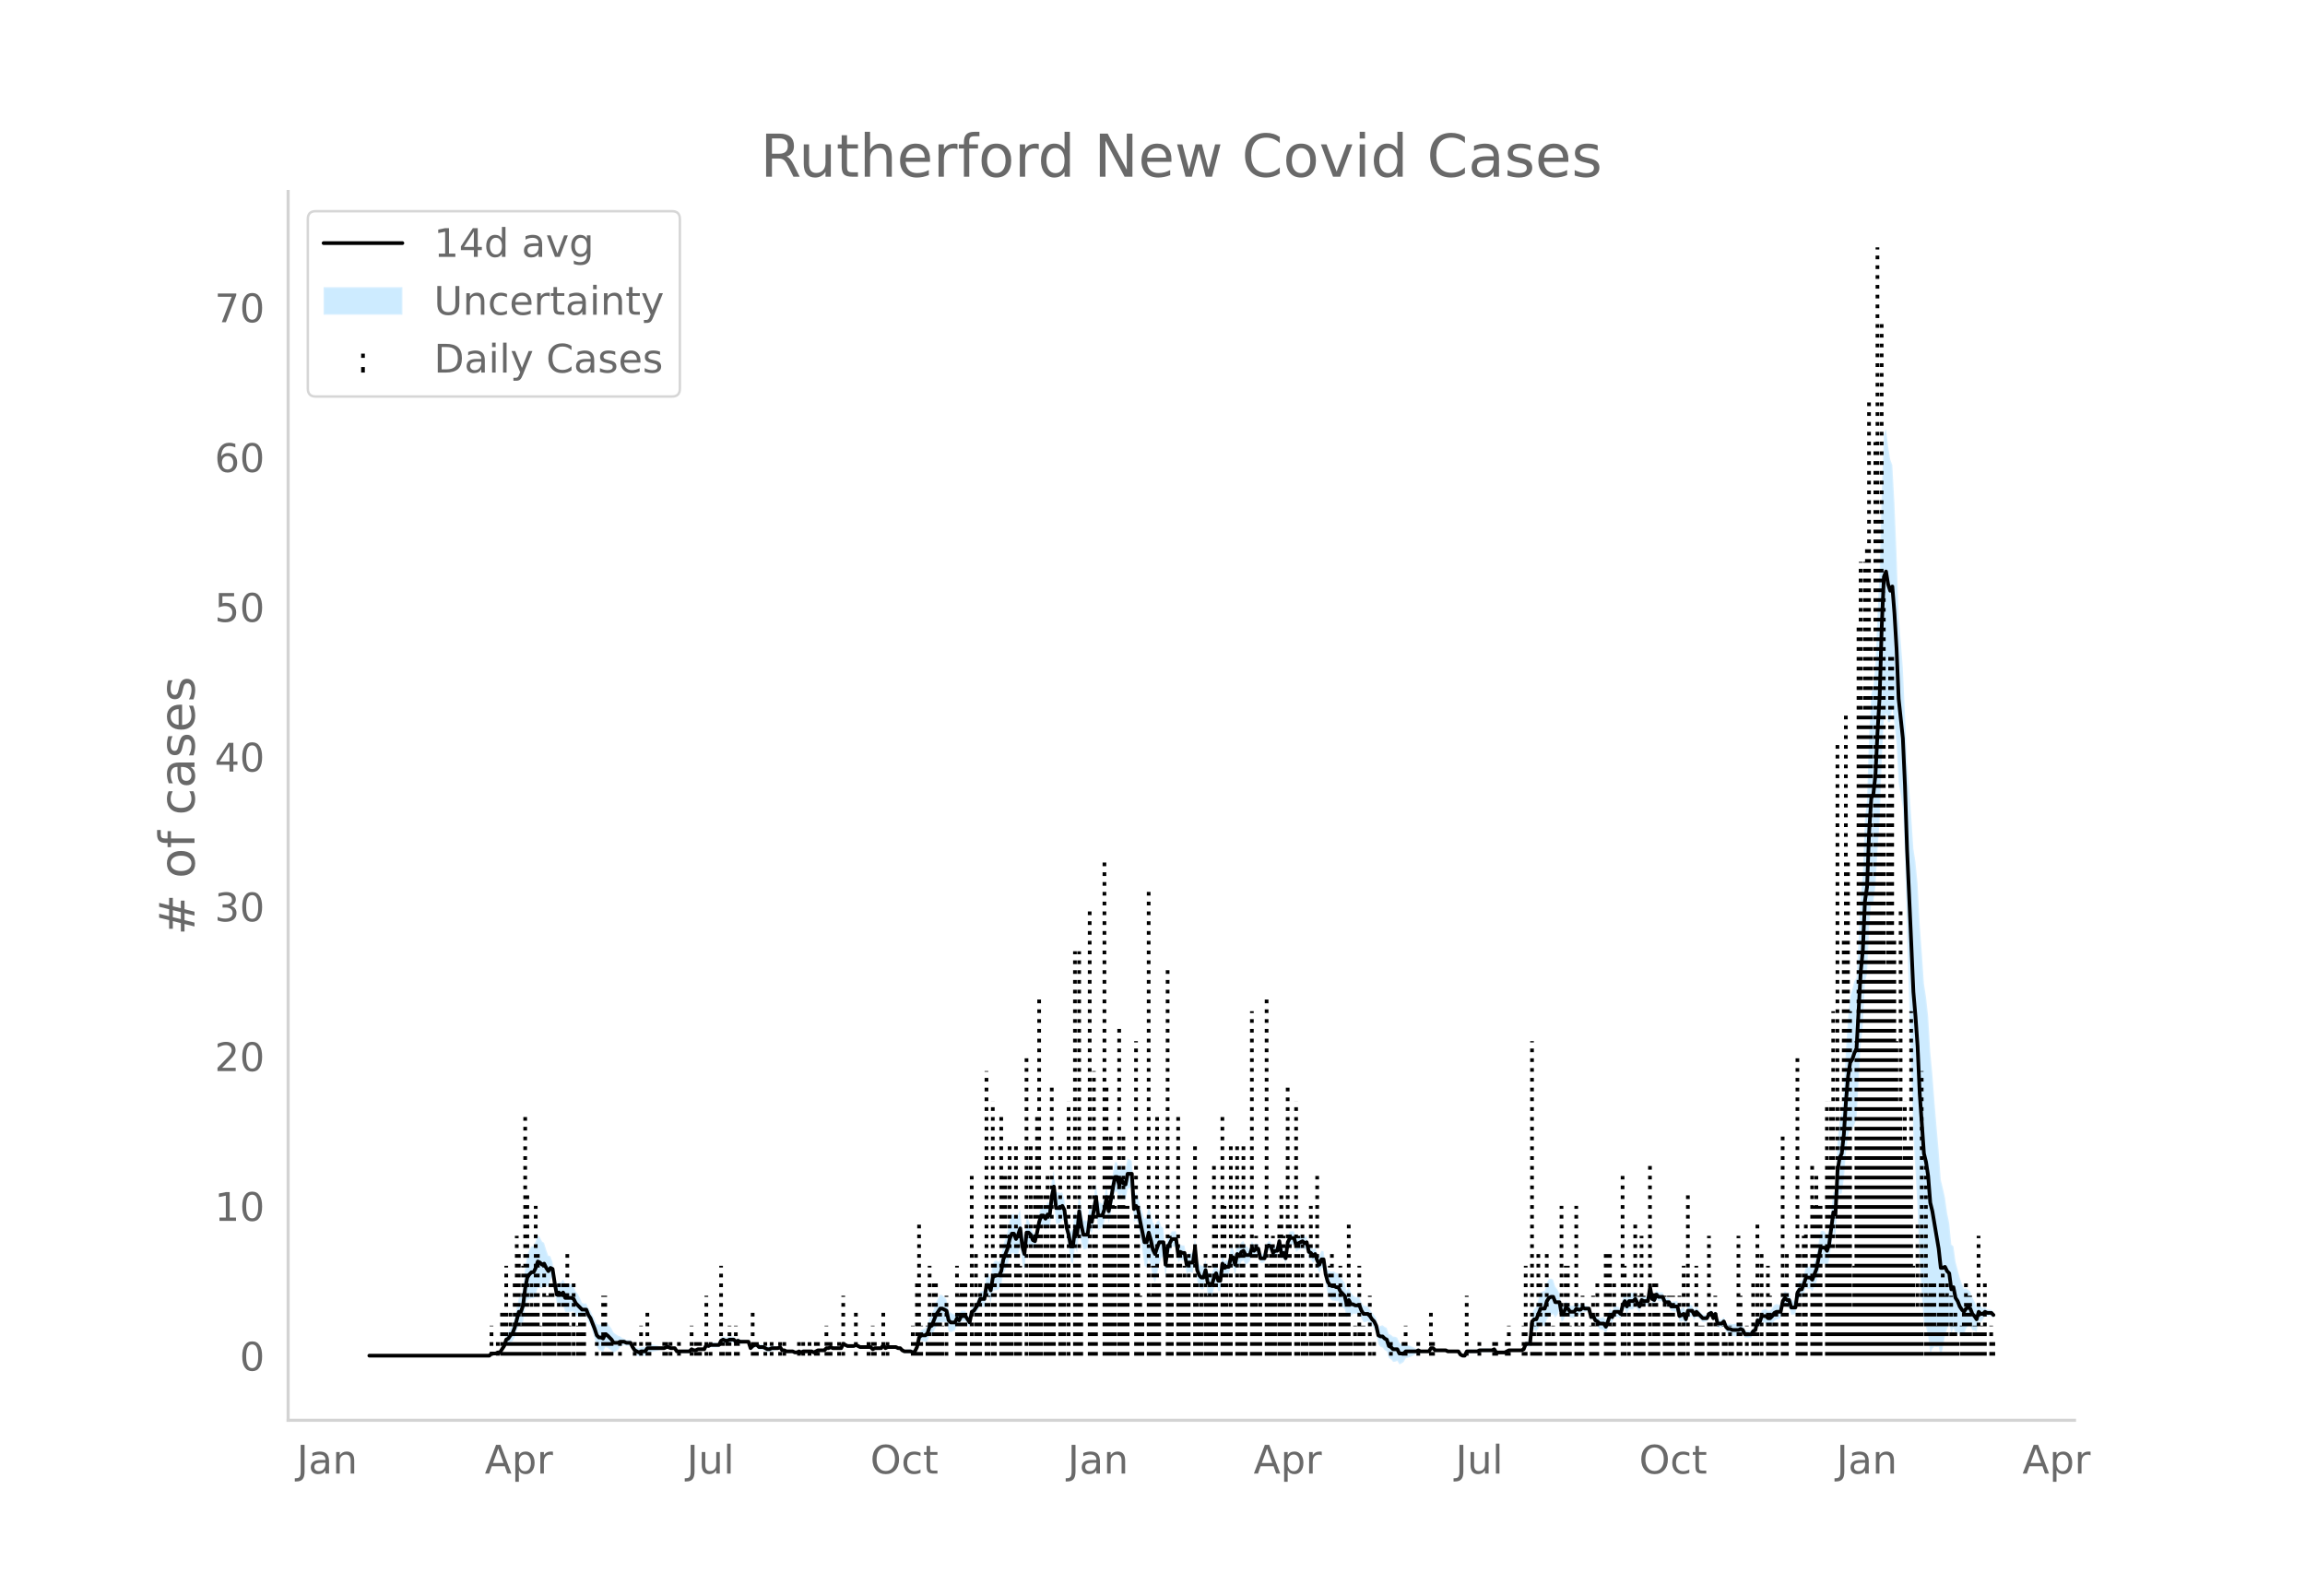 <svg height="864" viewBox="0 0 936 648" width="1248" xmlns="http://www.w3.org/2000/svg" xmlns:xlink="http://www.w3.org/1999/xlink"><defs><style>*{stroke-linecap:butt;stroke-linejoin:round}</style></defs><g id="figure_1"><path d="M0 648h936V0H0z" style="fill:#fff" id="patch_1"/><g id="axes_1"><path d="M117 576.72h725.4V77.76H117z" style="fill:none" id="patch_2"/><g id="PolyCollection_1"><defs><path d="M150.828-97.514H198.726l.856-.637.855.084.855.054.855-.334.856.065.855-1.05.855-.918.856-1.89.855.048.855-.81.856-.448.855-1.634.855-2.666.856-2.135.855.573.855-2.006.856-5.729.855-3.05.855-.497.856-.397.855.105.855-1.623.856-2.628.855.039.855.03.856-1.44.855.663.855.235.856-2.874.855-1.491.855 5.24.856 5.927.855-.17.855 1.517.856-.474.855 2.623.855.08.855-.08.856-.179.855.03.855 1.463.856.605.855.156.855-.256.856-.36.855.121.855 2.373.856 1.6.855 2.486.855 2.781.856 3.314.855 1.355.855.185.856.453.855-1.911.855.218.856.642.855.631.855.96.856-.645.855-.59.855-1.148.856-.597.855-.389.855.402.856.01.855-.01.855 1.904.856 1.385.855.502.855.553.855-.383.856.09.855.05.855-1.35.856-.103.855-.134.855-.174.856-.157.855-.205.855-.294.856-.036.855.009.855-.435.856-.09.855.348.855-.124.856-.241.855 1.544.855.125.856.085.855.06.855.044.856.027.855.015.855-.886.856.414.855-.075.855-.525.856-.04.855-.046.855-.053.856-1.439.855.534.855-.32.855.065.856.025.855-.013.855-.05.856-1.526.855-.284.855.445h.856l.855-.445.855-.077.856-.157.855.835.855-.514.856.37.855-.082.855-.103.856-.137.855-.205.855 3.11.856-.762.855-.39.855.029.856.925.855.01.855-.036.856.485.855.448.855.01.856-.5.855-.108.855-.164.856-.27.855-.44.855 1.36.855-.03.856.412.855.05.855.02.856-.006.855.492.855.055.856-.426.855.435.855-.48.856-.064.855-.087.855-.276.856-.035.855.406.855-.435.856-.386.855.036.855.03h.856l.855-.749.855.093.856-.34.855.466.855.016.856.003.855-.012.855-.026.856-1.619.855.459.855.424.856-.033.855-.06.855-.09.855-.417.856.413.855.435.855-.026.856-.03.855-.033.855-.039.856-.044.855.9.855-.446.856.014.855.005.855-.005.856-1.253.855 1.24.855-.464H363.804l.855.439h.855l.856.934.855.58.855.104.856.08.855.061.855.414.856-.411.855-1.738.855-3.226.856-.294.855.4.855.3.855-.552.856-2.06.855-.056.855-1.727.856-1.676.855-.916.855-1.04.856-.095.855.039.855-.053.856 3.568.855.55.855-.387.856-.48.855-2.25.855.663.856-1.964.855-.054.855-.002.856 1.27.855 1.176.855-4.503.856-.491.855-1.116.855-.865.856-1.626.855.309.855.137.856-4.711.855.497.855 2.33.856-4.613.855-.448.855.011.856-.49.855-1.773.855-4.462.855-1.8.856-1.766.855-3.143.855-1.605.856.06.855 2.236.855-1.771.856-3 .855 6.856.855 2.464.856-9.212.855-.89.855-.233.856 1.532.855-.015.855-3.672.856-3.881.855-1.895.855.533.856 1.527.855-1.376.855.697.856-7.08.855-3.444.855 8.694.856-.08.855-.246.855-1.488.856.69.855 6.654.855 3.659.856 6.087.855.951.855-6.808.855 2.415.856-9.521.855 5.222.855 2.864.856-.182.855-.303.855-7.291.856 1.12.855-5.154.855-3.625.856 7.437.855-.453.855-.677.856-2.538.855-4.545.855 5.648.856-4.137.855-4.94.855-3.827.856-.01.855 3.543.855-2.662.856 1.804.855.572.855-4.387.856-.306.855-.615.855 14.336.856-1.01.855 1.68.855 5.828.856 5.386.855 5.802.855.897.855-3.56.856 3.246.855 4.309.855 1.976.856-3.498.855-3.788.855-2.604.856-.631.855 8.742.855-8.208.856-2.534.855-2.014.855.055.856.051.855 6.381.855-1.33.856.49.855-.028.855 5.324.856-.64.855.124.855.027.856-6.308.855 9.587.855 2.638.856 1.025.855-.124.855-3.707.856 5.617.855.585.855.474.856-3.41.855-1.808.855 2.984.855-.131.856-6.99.855.36.855-.32.856.174.855-3.328.855.403.856 3.125.855-4.115.855.778.856-1.91.855-.391.855 1.673.856-.575.855-.933.855-2.834.856 1.099.855-1.07.855-.38.856 3.94.855.027.855-.371.856-4.219.855-.724.855.54.856 2.605.855-.9.855-.04.856-3.657.855 5.218.855-.422.856 2.291.855-6.304.855-1.494.855.09.856-.046.855 3.044.855-.846 1.711-.807v-.068l.855.8.856-.516.855 4.008.855.391.856 1.446.855-1.095.855 3.088.856 2.18.855-2.184.855-.134.856 6.846.855 3.906.855 1.898.856.732.855.084.855.218.856-.021.855 1.718.855.846.856.572.855 3.612.855-1.86.856 1.191.855-1.075.855.13.856-.088.855-.074.855 2.233.855 1.344.856-.105.855-.32.855.7.856 1.221.855.823.855 2.149.856 4.567.855.97.855.276.856 1.072.855.47.855 2.704.856.562.855 1 .855-.09.856-.325.855 1.432.855-.4.856-.566.855-1.512.855-.216.856-.265.855-.402.855-.419.856-.584.855-.607.855.281.856-.05.855-.064.855-.084.856-.055.855-1.206.855.029.856.867.855-.003.855-.006.855-.007.856-.01.855-.014.855.448H592.175l.855 1.414.856.547.855.124.855-1.755.856-.02.855-.022.855-.023.856-.026h.855l.855-.409.856.024.855.022.855.02.856.017.855-.054.855-.17.856-.73.855 1.357.855.043.856.036.855.03.855.027.856-.434.855-.435h5.132l.855-.434.855-1.753.856.217.855.128.855-7.138.856.244.855.71.855-1.41.856-1.416.855.456.855.213.856-2.755.855-1.186.855-.606.856-.476.855 1.493.855-1.054.856-1.755.855 4.469.855-.696.856-2.6.855.26.855 1.393.856.083.855.077.855-1.34.856.27.855-.304.855-1.314.855.251.856-.242.855-.349.855 3.708.856-.287.855 2.093.855.737.856 1.231.855.262.855.19.856 1.49.855-2.221.855-2.724.856.619.855-2.307.855-.146.856-.162.855.928.855-3.042.856-1.189.855 2.284.855-1.989.856.042.855-.094.855-1.259.856 1.353.855 1.13.855-2.867.856.333.855-.163.855-.242.856-5.356.855 4.721.855.435.855-2.207.856.888.855.009h.855l.856 2.208.855-.027.855-.172.856 1.94.855.157.855.133.856.114.855 3.965.855-.1.856-.24.855 2.346.855-3.652.856-.256.855-.36.855 1.657.856-1.51.855.606.855.815.856.83.855-.124.855-.233.856-1.743.855-.42.855 2.232.856-1.844.855 4.182.855.138.856.038.855-.831.855 2.29.855 1.082.856.172.855.628.855.128.856.075.855-.153.855-.806.856.293.855 1.274.855.063.856-.007.855-.078.855-1.731.856-.545.855-3.342.855 1.102.856-2.03.855.392.855.282.856.993.855.096.855-.765.856-1.297.855-.52.855-.237.856-.435.855-4.21.855-1.176.856 1.11.855.011.855 2.986.856-.08.855-.105.855-5.809.855-1.06.856.119.855-1.818.855-2.072.856.247.855.007.855 1.008.856-1.862.855-1.816.855-3.653.856-3.698.855.128.855-.357.856 1.23.855-2.532.855-5.935.856-5.214.855 1.636.855-14.73.856-2.67.855-.208.855-5.998.856-10.643.855-6.812.855-2.865.856.292.855-1.919.855-2.236.856-15.508.855-14.42.855-7.473.856-18.228.855-3.357.855-18.783.856-10.301.855-.182.855-6.158.855-15.173.856-11.761.855-24.938.855-16.276.856-2.052.855 3.48.855-.132.856-5.763.855 6.458.855 8.084.856 15.94.855 4.78.855 5.643.856 19.707.855 32.215.855 26.271.856 28.154.855 26.228.855 14.518.856 15.572.855 21.923.855 12.698.856 11.698.855 1.52.855 3.473.856 7.449.855-2.13.855-.835.856.185.855-.162.855 3.852.856-3.476.855-4.732.855-2.758.855-2.302.856 4.348.855-2.495.855 2.509.856-.712.855 1.14.855.074.856-.262.855-2.438.855-1.427.856.167.855 1.821.855.176.856.567.855-4.39.855.38.856-1.021.855-1.352.855.026.856-.147.855-.038.855.893v-2.538l-.855-.846-.855-.038-.856-.146-.855-.843-.855.386-.856-1.02-.855-1.358-.855 1.69-.856-2.039-.855-1.562-.855-2.523-.856-.701-.855-.559-.855.17-.856-2-.855-2.533-.855-3.204-.856-3.318-.855-6.18-.855-.757-.856-8.685-.855-4.039-.855-6.234-.855-3.863-.856-3.475-.855-11.787-.855-9.719-.856-10.24-.855-11.261-.855-9.081-.856-14.272-.855-7.822-.855-5.43-.856-12.629-.855-11.629-.855-16.305-.856-8.754-.855-5.465-.855-12.868-.856-11.812-.855-10.219-.855-19.914-.856-18.521-.855-10.865-.855-10.859-.856-24.894-.855-20.586-.855-15.262-.856-2.288-.855-5.346-.855-6.945-.856 2.292-.855 22.82-.855 32.405-.856 16.91-.855 20.448-.855 9.48-.856 3.294-.855 16.632-.855 26.395-.855 7.938-.856 21.737-.855 9.904-.855 16.857-.856 15.769-.855 1.24-.855 3.293-.856 2.899-.855 8.43-.855 13.17-.856 16.29-.855 9.641-.855 3.268-.856 7.755-.855 20.892-.855-.102-.856 7.818-.855 7.097-.855 2.68-.856-1.375-.855-.357-.855.128-.856 4.99-.855 5.035-.855 2.528-.856 2.483-.855-.73-.855.007-.856.247-.855 3.14-.855 2.527-.856.12-.855 1.545-.855 6.354-.855-.105-.856-.08-.855-3.096-.855.011-.856-.627-.855 1.43-.855 4.48-.856-.436-.855-.238-.855.35-.856 1.31-.855.971-.855.097-.856-.745-.855.282-.855.392-.856 3.183-.855-.635-.855 4.477-.856.324-.855.875-.855-.078-.856-.007-.855.063-.855-2.201-.856-.576-.855.063-.855-.153-.856.074-.855.129-.855-.242-.856.173-.855-.655-.855-2.055-.855.906-.856.039-.855.138-.855-3.637-.856 1.63-.855-2.112-.855.45-.856 1.732-.855-.234-.855-.123-.856-.908-.855-.923-.855-1.13-.856 1.095-.855-1.817-.855-.362-.856-.255-.855 3.298-.855-1.997-.856.628-.855.77-.855-3.855-.856.114-.855.133-.855.157-.856-1.536-.855-.171-.855-.028-.856-2.135h-.855l-.855.009-.856-.85-.855 2.137-.855-.434-.855-4.836-.856 5.938-.855-.242-.855-.162-.856-.536-.855 2.346-.855-1.477-.856-2.122-.855.478-.855-.094-.856.042-.855 2.356-.855-2.06-.856 2.286-.855 3.908-.855-.809-.856-.162-.855-.147-.855 2.038-.856-1.12-.855 2.49-.855 2.123-.856-1.117-.855.19-.855.263-.856-.507-.855-.132-.855-1.382-.856.582-.855-3.243-.855-.349-.856-.242-.855-.618-.855.424-.855-.304-.856-.6-.855 1.268-.855.077-.856.083-.855-1.213-.855-.61-.856 1.744-.855.174-.855-5.089-.856-1.754-.855-1.055-.855-2.85-.856-.476-.855.262-.855 1.421-.856 3.326-.855.213-.855.456-.856 2.928-.855 2.934-.855.71-.856 1.983-.855 11.106-.855.128-.856.218-.855 2.59-.855.435h-5.132l-.855.434-.856.434-.855.027-.855.03-.856.037-.855.042-.855-1.25-.856.14-.855-.17-.855-.054-.856.018-.855.02-.855.021-.856.024-.855.46h-.855l-.856-.026-.855-.024-.855-.021-.856-.02-.855 1.72-.855.124-.856-.322-.855-1.192h-4.277l-.855-.421-.855-.013-.856-.01-.855-.008-.855-.006-.855-.003-.856-.87-.855.028-.855 1.401-.856-.055-.855-.084-.855-.064-.856-.05-.855-.587-.855.261-.856-.584-.855-.42-.855-.401-.856-.265-.855-.216-.855.226-.856-.566-.855-.4-.855-2.043-.856-.326-.855-.09-.855-.738-.856-.306-.855-2.509-.855-.4-.856-.664-.855.275-.855.101-.856-3.252-.855-1.326-.855-.915-.856-1.384-.855-1.039-.855-.32-.856-.104-.855-1.263-.855-2.111-.855-.074-.856-.088-.855-.739-.855-1.075-.856-2.284-.855 1.615-.855-3.338-.856-1.166-.855-.892-.855-1.757-.856-.02-.855-.652-.855.085-.856-.137-.855-.71-.855-2.175-.856-5.317-.855-.134-.855 2.16-.856-1.296-.855-2.124-.855.642-.856-1.16-.855-.478-.855-3.811-.856.352-.855-.938v-.067l-1.71.931-.856.892-.855-3.038-.856-.047-.855.09-.855 1.982-.855 6.728-.856-2.053-.855.446-.855-5.207-.856 4.162-.855-.04-.855.838-.856-2.608-.855-.329-.855 1.014-.856 4.47-.855-.372-.855.028-.856-3.881-.855-.379-.855.667-.856-1.507-.855 3.248-.855-.933-.856-.575-.855-1.803-.855.477-.856 1.566-.855-.96-.855 4.574-.856-2.957-.855.403-.855 4.491-.856.174-.855.55-.855-3.116-.856 6.911-.855-.13-.855-3.098-.855 1.667-.856 2.671-.855-.394-.855-.284-.856-4.81-.855 2.376-.855-.125-.856-.712-.855-1.706-.855-8.658-.856 5.855-.855.028-.855.123-.856 1.098-.855-4.233-.855-.028-.856-.378-.855 1.275-.855-6.651-.856.051-.855.055-.855 1.461-.856.942-.855 5.693-.855-9.503-.856-.632-.855-2.604-.855.557-.856 1.714-.855-1.498-.855-3.511-.856-2.836-.855 4.26-.855.896-.855-2.885-.856-2.434-.855-3.729-.855-1.795-.856 1.597-.855-14.336-.855-.615-.856-.306-.855 4.302-.855-.297-.856-1.671-.855 2.551-.855-3.408-.856-.01-.855 4.861-.855 5.486-.856 4.551-.855-5.647-.855 5.012-.856 2.675-.855-.676-.855-.453-.856-7.334-.855 5.933-.855 5.27-.856-2.354-.855 6.61-.855-.303-.856-.182-.855-4.955-.855-6.073-.856 9.593-.855-1.929-.855 7.093-.855.952-.856-3.47-.855-2.424-.855-7.247-.856-2.785-.855.25-.855-.247-.856-.08-.855-8.682-.855 4.376-.856 8.559-.855-.173-.855 2.1-.856-1.08-.855.533-.855 3.319-.856 4.807-.855 3.278-.855-.883-.856-2.812-.855-1.97-.855-.891-.856 8.163-.855-3.617-.855-7.914-.856 2.213-.855 1.705-.855-2.108-.856.06-.855 2.739-.855 4.676-.856 2.578-.855 2.544-.855 5.095-.855 1.702-.856-.49-.855.01-.855 1.29-.856 5.814-.855-2.015-.855.497-.856 6.584-.855.137-.855.31-.856 2.717-.855 1.742-.855 1.49-.856.378-.855 4.185-.855-1.431-.856-1.336-.855-.002-.855-.054-.856 1.51-.855-1.074-.855 1.227-.856-.48-.855-.388-.855-1.187-.856-4.252-.855-.921-.855-.83-.856-.095-.855 1.566-.855 1.69-.856 2.668-.855 2.618-.855.812-.856 3.153-.855 1.186-.855.3-.855.4-.856 1.443-.855 4.593-.855 1.738-.856.458-.855-.456-.855.062-.856.08-.855.104-.855-.29-.856-.803h-.855l-.855-.43H360.382l-.855.406-.855-1.367-.856 1.353-.855-.005-.855.005-.856.014-.855.424-.855-.839-.856-.044-.855-.038-.855-.033-.856-.03-.855-.026-.855-.435-.856-.455-.855.453-.855-.092-.855-.059-.856-.033-.855-.445-.855-.41-.856 1.857-.855-.027-.855-.011-.856.002-.855.016-.855-.402-.856.528-.855.093-.855.99h-.856l-.855.029-.855.037-.856.482-.855.434-.855-.463-.856-.035-.855-.276-.855-.088-.856-.063-.855.389-.855-.434-.856.442-.855.056-.855-.377-.856-.007-.855.02-.855.05-.856-.456-.855-.03-.855-1.246-.855.43-.856-.271-.855-.165-.855-.107-.856.368-.855.01-.855-.42-.856-.384-.855-.036-.855.01-.856-.813-.855.028-.855.48-.856.975-.855-2.103-.855-.205-.856-.136-.855-.104-.855-.08-.856-.5-.855.354-.855-.902-.856-.157-.855-.077-.855.424h-.856l-.855-.424-.855.585-.856 1.95-.855-.051-.855-.013-.856.025-.855.065-.855.55-.855-.336-.856 2.036-.855-.053-.855-.046-.856-.04-.855.344-.855-.075-.856-.454-.855.851-.855.015-.856.027-.855.043-.855.061-.856.085-.855.125-.855-1.063-.856-.24-.855-.125-.855-.52-.856-.09-.855.434-.855.009-.856-.036-.855-.294-.855-.205-.856-.158-.855-.173-.855-.134-.856-.104-.855 1.256-.855.05-.856.09-.855.486-.855-.315-.855-.367-.856-1.221-.855-1.572-.855-.01-.856.01-.855-.467-.855-.388-.856-.597-.855-.28-.855-.59-.856-.645-.855-1.647-.855-1.106-.856-1.095-.855-.65-.855 1.564-.856-.417-.855.186-.855-.383-.856-1.9-.855-1.562-.855-1.859-.856-1.005-.855-1.972-.855.122-.856-.361-.855-1.994-.855-1.58-.856-1.134-.855-2.013-.855-.838-.856-.178-.855-.08-.855.079-.855-1.721-.856 1.264-.855-.221-.855 1.568-.856-3.63-.855-6.054-.855-2.361-.856-.267-.855-2.372-.855-2.811-.856-.572-.855-1.707-.855-.83-.856 2.585-.855 1.851-.855.105-.856 1.342-.855 2.108-.855 5.639-.856 8.172-.855 3.207-.855.572-.856 3.948-.855 4.284-.855 2.71-.856 1.29-.855 1.796-.855.917-.856 3.323-.855 1.688-.855 1.557-.856.065-.855.534-.855.055-.856.083-.855 1.101H150.828z" id="meb7896d496" style="stroke:#fff;stroke-opacity:.2"/></defs><g clip-path="url(#p95381a7def)"><use style="fill:#089fff;fill-opacity:.2;stroke:#fff;stroke-opacity:.2" xlink:href="#meb7896d496" y="648"/></g></g><g id="LineCollection_1"><path clip-path="url(#p95381a7def)" d="M199.582 550.486v-12.163M202.147 550.486v-6.082M203.858 550.486v-18.245M204.713 550.486v-18.245M205.569 550.486v-36.49M206.424 550.486v-6.082M207.28 550.486v-18.245M208.135 550.486v-12.163M208.99 550.486v-30.408M209.845 550.486v-48.654M210.7 550.486v-42.572M211.556 550.486v-12.163M212.411 550.486v-36.49M213.267 550.486V453.18M214.122 550.486v-66.899M214.977 550.486v-18.245M215.833 550.486v-30.408M216.688 550.486v-18.245M217.543 550.486V489.67M218.399 550.486v-42.572M219.254 550.486v-12.163M220.965 550.486v-36.49M221.82 550.486V526.16M222.675 550.486V526.16M223.53 550.486v-30.408M224.386 550.486v-30.408M225.241 550.486v-18.245M226.952 550.486v-30.408M227.807 550.486v-18.245M228.663 550.486v-30.408M229.518 550.486v-30.408M230.373 550.486v-42.572M231.228 550.486v-12.163M232.94 550.486v-30.408M234.65 550.486v-12.163M235.505 550.486v-18.245M236.36 550.486v-18.245M237.216 550.486v-18.245M242.348 550.486v-6.082M244.914 550.486V526.16M245.769 550.486V526.16M246.624 550.486v-6.082M247.48 550.486v-6.082M248.335 550.486v-6.082M251.756 550.486v-6.082M257.744 550.486v-6.082M260.31 550.486v-12.163M262.875 550.486v-18.245M263.73 550.486v-6.082M269.718 550.486v-6.082M270.573 550.486v-6.082M272.284 550.486v-6.082M275.705 550.486v-6.082M280.837 550.486v-12.163M282.548 550.486v-6.082M283.403 550.486v-6.082M284.259 550.486v-6.082M286.825 550.486V526.16M288.535 550.486v-6.082M292.812 550.486v-36.49M293.667 550.486v-6.082M295.378 550.486v-6.082M296.233 550.486v-12.163M298.799 550.486v-12.163M299.654 550.486v-6.082M305.642 550.486v-18.245M306.497 550.486v-6.082M307.352 550.486v-6.082M310.774 550.486v-6.082M313.34 550.486v-6.082M316.76 550.486v-6.082M318.471 550.486v-6.082M324.459 550.486v-6.082M326.17 550.486v-6.082M328.735 550.486v-6.082M331.301 550.486v-6.082M332.157 550.486v-6.082M335.578 550.486v-12.163M336.433 550.486v-6.082M337.289 550.486v-6.082M340.71 550.486v-6.082M342.42 550.486V526.16M347.552 550.486v-18.245M352.684 550.486v-6.082M354.395 550.486v-12.163M355.25 550.486v-6.082M358.672 550.486v-18.245M360.382 550.486v-6.082M370.646 550.486v-12.163M371.502 550.486v-6.082M372.357 550.486v-30.408M373.212 550.486v-54.735M374.068 550.486v-12.163M376.633 550.486v-12.163M377.489 550.486v-36.49M378.344 550.486v-6.082M379.2 550.486v-30.408M380.055 550.486v-30.408M380.91 550.486v-18.245M381.765 550.486v-18.245M382.62 550.486v-12.163M384.331 550.486V526.16M388.608 550.486v-36.49M389.463 550.486V526.16M390.319 550.486v-30.408M391.174 550.486v-30.408M392.03 550.486v-30.408M394.595 550.486v-72.98M395.45 550.486v-6.082M396.306 550.486v-42.572M397.161 550.486v-18.245M398.017 550.486v-30.408M400.583 550.486V434.934M401.438 550.486V526.16M403.149 550.486V447.097M404.004 550.486v-42.572M406.57 550.486V453.18M407.425 550.486v-72.98M408.28 550.486v-72.98M409.136 550.486v-48.654M409.991 550.486v-85.144M410.846 550.486v-30.408M412.557 550.486v-85.144M413.412 550.486v-48.654M414.268 550.486v-36.49M416.834 550.486V428.852M418.544 550.486v-85.144M419.4 550.486v-42.572M420.255 550.486v-66.899M421.11 550.486V453.18M421.966 550.486v-145.96M422.821 550.486v-66.899M424.532 550.486v-66.899M425.387 550.486v-72.98M426.242 550.486v-30.408M427.098 550.486v-109.47M427.953 550.486v-54.735M430.519 550.486v-85.144M431.374 550.486v-54.735M432.23 550.486v-42.572M433.94 550.486V447.097M436.506 550.486V386.28M437.361 550.486v-42.572M438.217 550.486V386.28M439.072 550.486v-30.408M442.493 550.486V368.035M443.349 550.486v-30.408M444.204 550.486V434.934M445.06 550.486v-66.899M448.48 550.486V349.79M449.336 550.486v-109.47M450.191 550.486v-85.144M451.047 550.486v-91.225M451.902 550.486v-72.98M452.757 550.486V489.67M454.468 550.486V416.69M455.323 550.486v-66.899M456.179 550.486v-91.225M457.034 550.486V489.67M457.89 550.486V489.67M461.31 550.486V422.77M462.166 550.486V489.67M463.021 550.486V526.16M463.877 550.486v-18.245M466.442 550.486V361.953M467.298 550.486V526.16M468.153 550.486v-36.49M469.008 550.486v-36.49M469.864 550.486V453.18M470.72 550.486v-30.408M474.14 550.486V392.362M474.996 550.486v-48.654M475.851 550.486v-42.572M478.417 550.486V453.18M479.272 550.486v-42.572M480.128 550.486v-30.408M480.983 550.486v-36.49M481.838 550.486v-30.408M482.694 550.486v-42.572M485.26 550.486v-85.144M486.115 550.486v-30.408M486.97 550.486v-18.245M487.826 550.486v-30.408M489.536 550.486v-42.572M490.392 550.486V526.16M491.247 550.486v-36.49M492.102 550.486V526.16M492.958 550.486v-79.062M493.813 550.486v-54.735M496.379 550.486V453.18M497.234 550.486V489.67M498.09 550.486v-36.49M498.945 550.486v-18.245M499.8 550.486v-85.144M502.366 550.486v-85.144M503.221 550.486V526.16M504.077 550.486v-48.654M504.932 550.486v-85.144M505.787 550.486v-30.408M508.353 550.486v-139.88M509.209 550.486v-42.572M510.064 550.486v-48.654M510.92 550.486v-18.245M511.775 550.486v-30.408M514.34 550.486v-145.96M515.196 550.486v-36.49M516.051 550.486v-42.572M516.907 550.486v-48.654M517.762 550.486v-42.572M519.473 550.486v-54.735M520.328 550.486v-66.899M521.183 550.486v-48.654M522.039 550.486v-18.245M522.894 550.486v-109.47M523.75 550.486v-54.735M526.315 550.486V447.097M527.17 550.486v-48.654M528.881 550.486v-54.735M528.881 550.486v-48.654M529.736 550.486v-30.408M530.592 550.486v-6.082M532.302 550.486V489.67M533.158 550.486v-30.408M534.013 550.486v-30.408M534.868 550.486v-72.98M535.724 550.486v-30.408M536.579 550.486v-30.408M538.29 550.486v-18.245M539.145 550.486v-6.082M540 550.486v-36.49M540.856 550.486v-42.572M541.711 550.486v-30.408M544.277 550.486v-36.49M545.132 550.486v-18.245M545.988 550.486v-18.245M546.843 550.486V526.16M547.698 550.486v-54.735M548.554 550.486v-6.082M550.264 550.486v-12.163M551.12 550.486v-6.082M551.975 550.486v-36.49M552.83 550.486v-12.163M553.685 550.486v-12.163M556.251 550.486V526.16M557.962 550.486v-6.082M564.805 550.486v-6.082M569.937 550.486v-6.082M570.792 550.486v-12.163M575.924 550.486v-6.082M581.056 550.486v-18.245M581.911 550.486v-6.082M595.596 550.486V526.16M600.728 550.486v-6.082M606.716 550.486v-6.082M607.57 550.486v-6.082M611.848 550.486v-6.082M612.703 550.486v-12.163M618.69 550.486v-12.163M619.545 550.486v-36.49M622.111 550.486V422.77M622.967 550.486v-12.163M623.822 550.486v-6.082M624.677 550.486v-42.572M625.533 550.486v-30.408M628.099 550.486v-42.572M628.954 550.486v-18.245M629.81 550.486v-6.082M630.665 550.486v-12.163M631.52 550.486v-6.082M634.086 550.486V489.67M634.941 550.486v-18.245M635.797 550.486v-36.49M636.652 550.486v-36.49M637.507 550.486v-12.163M640.073 550.486V489.67M640.929 550.486v-12.163M641.784 550.486v-6.082M642.64 550.486V526.16M646.06 550.486v-12.163M646.916 550.486V526.16M647.771 550.486v-12.163M648.626 550.486v-30.408M652.048 550.486v-42.572M652.903 550.486v-42.572M653.758 550.486v-42.572M654.614 550.486v-12.163M655.469 550.486v-30.408M658.89 550.486v-72.98M659.746 550.486v-36.49M661.456 550.486v-30.408M664.022 550.486v-54.735M664.878 550.486v-18.245M665.733 550.486V526.16M666.588 550.486v-48.654M667.444 550.486V526.16M670.01 550.486v-79.062M670.865 550.486v-6.082M671.72 550.486v-30.408M672.575 550.486v-30.408M673.43 550.486v-18.245M675.997 550.486V526.16M676.852 550.486v-18.245M677.707 550.486V526.16M678.563 550.486V526.16M679.418 550.486V526.16M681.984 550.486V526.16M682.84 550.486v-12.163M683.695 550.486v-36.49M685.405 550.486v-66.899M688.827 550.486v-36.49M689.682 550.486v-12.163M690.537 550.486v-12.163M691.393 550.486v-12.163M693.959 550.486v-48.654M694.814 550.486v-18.245M695.67 550.486v-6.082M696.525 550.486V526.16M697.38 550.486v-12.163M699.946 550.486v-12.163M700.801 550.486v-6.082M702.512 550.486v-12.163M703.367 550.486v-6.082M705.933 550.486v-48.654M706.788 550.486V526.16M709.354 550.486v-12.163M711.92 550.486v-30.408M712.776 550.486v-12.163M713.631 550.486v-54.735M715.342 550.486v-42.572M717.908 550.486v-36.49M718.763 550.486V526.16M719.618 550.486v-12.163M720.474 550.486v-18.245M721.329 550.486v-18.245M723.895 550.486v-91.225M724.75 550.486v-30.408M725.606 550.486v-42.572M729.882 550.486V428.852M730.737 550.486v-42.572M731.593 550.486v-12.163M732.448 550.486v-48.654M733.303 550.486v-54.735M735.87 550.486v-79.062M736.725 550.486V489.67M737.58 550.486v-72.98M738.435 550.486V489.67M739.29 550.486V489.67M741.857 550.486V447.097M742.712 550.486v-79.062M743.567 550.486V447.097M744.423 550.486v-139.88M745.278 550.486v-42.572M746.133 550.486v-249.35M746.989 550.486v-72.98M747.844 550.486V447.097M748.7 550.486V380.198M749.555 550.486V288.973M750.41 550.486V349.79M751.265 550.486v-139.88M752.12 550.486v-18.245M752.976 550.486v-36.49M753.831 550.486V422.77M754.687 550.486V252.483M755.542 550.486v-322.33M756.397 550.486V288.973M757.253 550.486v-322.33M758.108 550.486V222.074M758.963 550.486V161.257M759.818 550.486V258.564M760.674 550.486V355.872M761.53 550.486V179.502M762.384 550.486V100.44M763.24 550.486V209.911M764.095 550.486V130.85M764.95 550.486V240.32M765.806 550.486V392.362M766.661 550.486V325.463M767.516 550.486v-285.84M768.372 550.486v-285.84M769.227 550.486V380.198M770.082 550.486V422.77M770.938 550.486V447.097M771.793 550.486V368.035M772.648 550.486v-79.062M773.504 550.486V447.097M774.359 550.486v-85.144M775.214 550.486v-85.144M776.07 550.486v-139.88M776.925 550.486v-36.49M777.78 550.486v-18.245M778.636 550.486v-54.735M779.49 550.486v-18.245M780.346 550.486V434.934M782.057 550.486v-79.062M782.912 550.486V526.16M783.768 550.486v-30.408M784.623 550.486v-30.408M785.478 550.486v-30.408M786.334 550.486v-12.163M787.189 550.486v-18.245M788.044 550.486v-30.408M788.9 550.486v-36.49M789.755 550.486V526.16M790.61 550.486v-30.408M791.465 550.486v-6.082M792.32 550.486V526.16M793.176 550.486v-12.163M794.031 550.486v-18.245M794.887 550.486v-6.082M796.597 550.486v-12.163M797.453 550.486v-18.245M798.308 550.486v-30.408M799.163 550.486V526.16M800.019 550.486V526.16M800.874 550.486v-6.082M801.73 550.486v-12.163M802.585 550.486v-12.163M803.44 550.486v-48.654M804.295 550.486v-12.163M805.15 550.486v-12.163M806.006 550.486v-30.408M808.572 550.486v-12.163M809.427 550.486v-6.082" style="fill:none;stroke:#000;stroke-dasharray:1.5,2.475;stroke-dashoffset:0;stroke-width:1.5"/></g><path clip-path="url(#p95381a7def)" d="M149.973 550.486h48.753l.856-.869h1.71l.855-.434h.856l1.71-2.607.856-2.606.855-.434.855-1.304.856-.868.855-2.173 1.71-6.516h.856l.855-2.606.856-6.95.855-4.345.855-1.303.856-.869h.855l.855-1.737.856-2.607.855.435.855.868.856-.434.855 1.738.855 1.303.856-1.303.855.434.855 5.647.856 4.779.855-.869.855.869.856-.869.855 2.172h2.566l.855.434.855 1.738 2.566 2.607h1.711l.855 2.172.856 1.303 1.71 4.344.856 2.606.855.87h.855l.856.434.855-1.738.855.434 1.71 1.738.856 1.303h1.71l.856-.434h1.71l.856.434h1.71l.856 1.738.856 1.303 1.71.869.855-.435h1.711l.855-1.303h6.843l.855-.434h.856l.855.434h1.71l.856 1.303h5.132l.855-.868.856.434h.855l.855-.434h2.566l.856-1.738.855.434.855-.434h3.421l.856-1.738.855-.434.855.434h.856l.855-.434h1.71l.856.869.855-.435.856.435h3.421l.855 2.606.856-.869.855-.434h.855l.856.869h1.71l1.71.869h.856l.856-.435h2.566l.855-.434.855 1.303h.855l.856.434h2.566l.855.435h.855l.856-.435.855.435.855-.435h3.422l.855.435 1.71-.869h2.567l.855-.869h.855l.856-.434.855.434h3.421l.856-1.737 1.71.868h2.566l.855-.434 1.711.869h4.277l.855.869.855-.435h2.566l.856-1.303.855 1.303.855-.434h3.422l.855.434h.855l.856.87.855.433h2.566l.855.435.856-.435.855-1.737.855-3.91.856-.869h1.71l.855-.868.856-2.607.855-.434 1.71-4.344 1.711-2.607h.856l1.71.869.856 3.91.855.868h1.71l.856-1.737.855.869.856-1.738h1.71l1.711 2.606.855-4.344.856-.434 1.71-2.606.856-2.173h1.71l.856-5.647h.855l.855 2.172.856-5.213.855-.868h1.71l.856-1.738.855-4.779 1.71-4.344.856-3.91.855-2.171h.856l.855 2.172.855-1.738.856-2.606.855 7.385.855 3.04.856-8.688h.855l.855.87.856 2.171.855.434.855-3.475.856-4.344.855-2.606h.855l.856 1.303.855-1.738.855.435.856-7.82.855-3.91.855 8.689h1.71l.856-.869.856 1.738.855 6.95.855 3.041.856 4.779h.855l.855-6.951.855 2.172.856-9.557.855 5.647.855 3.91h1.711l.855-6.95.856 1.737 1.71-9.991.856 7.385h1.71l.856-2.607.855-4.778.855 5.647.856-4.344.855-5.213.855-4.344h.856l.855 3.475.855-2.606.856 1.737.855.435.855-4.344h1.71l.856 14.335.856-1.303.855 1.738.855 4.778 1.71 8.254h.856l.855-3.91.856 3.041.855 3.91.855 1.737.856-2.606.855-2.172h1.71l.856 9.122.855-6.95 1.711-3.475h1.71l.856 6.516.855-1.303.856.434h.855l.855 4.778.856-.868h1.71l.856-6.082.855 9.122.855 2.173.856.868h.855l.855-3.04.856 5.212 1.71.87.856-3.042.855-1.737.855 3.04h.855l.856-6.95.855 1.738.855-.435h.856l.855-3.91h.855l.856 3.041.855-4.344.855.87.856-1.738.855-.435.855 1.738h1.711l.855-3.041.856 1.303.855-.869h.855l.856 3.91h1.71l.856-4.344.855-.869.855.435.856 2.606.855-.869h.855l.856-3.91.855 5.213.855-.434.856 2.172.855-6.516.855-1.738h1.71l.856 3.041.855-.869 1.711-.869h0l.855.87.856-.435.855 3.91.855.434.856 1.303.855-.869.855 2.607.856 1.737.855-2.172h.855l.856 6.082.855 3.041.855 1.303.856.435h.855l.855.434h.856l.855 1.738 1.71 1.737.856 3.476.855-1.738.856 1.738h.855l.855.434h1.71l.856 2.172.855 1.303h1.711l.855.869.856 1.303.855.87.855 1.737.856 3.91.855.434h.855l.856.869.855.434.855 2.606.856.435.855.869h1.71l.856 1.737h1.71l.856-.869h4.277l.855-.434.855.434h3.422l.855-1.303h.855l.856.87h4.276l.855.433h4.277l.855 1.304.856.434h.855l.855-1.738h4.277l.855-.434h5.132l.856-.434.855 1.303h3.421l1.71-.869h5.133l.855-.434.855-2.172h1.711l.855-9.123.856-.869h.855l1.71-4.344h1.711l.856-3.04.855-1.304.855-.434h.856l.855 2.172h1.71l.856 4.778.855-.434.856-2.172.855.434.855 1.303h1.71l.856-1.303.856.435h.855l.855-.87.855.435h1.711l.855 3.475.856-.434.855 1.738.855.434.856.869h1.71l.856 1.303.855-2.172.855-2.606.856.868.855-2.172h1.71l.856.87.855-3.476.856-1.738.855 2.172.855-2.172h1.71l.856-.869.856 1.738.855 1.303.855-2.606.856.434h1.71l.856-5.647.855 4.778.855.435.855-2.172.856.869h1.71l.856 2.172h1.71l.856 1.737h2.566l.855 3.91 1.71-.869.856 2.172.855-3.475h1.711l.855 1.738.856-1.304 2.566 2.607h1.71l.856-1.738.855-.434.855 2.172.856-1.738.855 3.91h1.71l.856-.869.855 2.172.855.869h.856l.855.434h2.566l.855-.434.856.434.855 1.738h2.566l.855-1.303.856-.435.855-3.91.855.87.856-2.607h1.71l.856.869h.855l.855-.869.856-1.303.855-.435h1.71l.856-4.344.855-1.303.856.869h.855l.855 3.04h1.71l.856-6.08.855-1.304h.856l.855-2.172.855-2.607h1.711l.855.87 1.711-4.345 1.71-8.688h1.711l.856 1.303.855-2.606 1.71-13.033.856.87.855-17.811.856-5.213.855-1.738.855-7.82.856-13.466.855-9.991.855-5.648.856-1.303.855-2.606.855-1.738 1.71-31.277.856-8.688.856-19.983.855-5.647.855-22.59.856-13.466.855-1.738.855-7.82.855-17.81.856-14.335.855-28.671.855-19.549.856-2.172.855 5.213.855 2.607.856-1.738.855 10.86.855 14.336.856 20.417 1.71 16.073.856 19.114.855 26.064 1.71 38.228.856 19.549.855 9.99.856 12.164.855 19.114 1.71 24.327.856 3.475.855 5.648.856 10.86.855 3.475 2.566 15.204.855 7.82h.856l.855-.435.855 1.738.855.869.856 6.516.855-.869.855 4.344.856 1.303.855 2.172.855 1.304.856.868.855-1.303.855-.434.856.434.855 2.172.855.869.856 1.303.855-3.04.855.868h.856l.855-.869.855.435h1.71l.856.869h0" style="fill:none;stroke:#000;stroke-linecap:round;stroke-width:1.5" id="line2d_1"/><path d="M117 576.72V77.76" style="fill:none;stroke:#d3d3d3;stroke-linecap:square;stroke-linejoin:miter;stroke-width:1.25" id="patch_3"/><path d="M117 576.72h725.4" style="fill:none;stroke:#d3d3d3;stroke-linecap:square;stroke-linejoin:miter;stroke-width:1.25" id="patch_4"/><g id="matplotlib.axis_1"><g id="xtick_1"><g style="fill:#696969" transform="matrix(.16 0 0 -.16 120.534 598.378)" id="text_1"><defs><path d="M9.813 72.906h9.859V5.078q0-13.187-5-19.14-5-5.954-16.094-5.954h-3.75v8.297h3.078q6.531 0 9.219 3.672Q9.813-4.39 9.813 5.078z" id="DejaVuSans-74"/><path d="M34.281 27.484q-10.89 0-15.093-2.484-4.204-2.484-4.204-8.5 0-4.781 3.157-7.594 3.156-2.797 8.562-2.797 7.485 0 12 5.297 4.516 5.297 4.516 14.078v2zm17.922 3.72V0H43.22v8.297Q40.14 3.328 35.547.953q-4.594-2.375-11.234-2.375-8.391 0-13.36 4.719Q6 8.016 6 15.922q0 9.219 6.172 13.906 6.187 4.688 18.437 4.688h12.61v.89q0 6.203-4.078 9.594-4.078 3.39-11.453 3.39-4.688 0-9.141-1.124-4.438-1.125-8.531-3.375v8.312q4.921 1.906 9.562 2.844 4.64.953 9.031.953 11.875 0 17.735-6.156 5.86-6.14 5.86-18.64z" id="DejaVuSans-97"/><path d="M54.89 33.016V0h-8.984v32.719q0 7.765-3.031 11.61-3.031 3.858-9.078 3.858-7.281 0-11.484-4.64-4.204-4.625-4.204-12.64V0H9.08v54.688h9.03v-8.5q3.235 4.937 7.594 7.374Q30.078 56 35.797 56q9.422 0 14.25-5.828 4.844-5.828 4.844-17.156z" id="DejaVuSans-110"/></defs><use xlink:href="#DejaVuSans-74"/><use x="29.492" xlink:href="#DejaVuSans-97"/><use x="90.771" xlink:href="#DejaVuSans-110"/></g></g><g id="xtick_2"><g style="fill:#696969" transform="matrix(.16 0 0 -.16 196.86 598.378)" id="text_2"><defs><path d="M34.188 63.188 20.797 26.906h26.812zm-5.579 9.718h11.188L67.578 0h-10.25l-6.64 18.703h-32.86L11.188 0H.78z" id="DejaVuSans-65"/><path d="M18.11 8.203v-29H9.077v75.484h9.031v-8.296q2.844 4.875 7.157 7.234Q29.594 56 35.594 56q9.968 0 16.187-7.906 6.235-7.907 6.235-20.797T51.78 6.484q-6.218-7.906-16.187-7.906-6 0-10.328 2.375-4.313 2.375-7.157 7.25zm30.578 19.094q0 9.906-4.079 15.547-4.078 5.64-11.203 5.64-7.14 0-11.218-5.64-4.079-5.64-4.079-15.547 0-9.906 4.078-15.547 4.079-5.64 11.22-5.64 7.124 0 11.202 5.64t4.078 15.547z" id="DejaVuSans-112"/><path d="M41.11 46.297q-1.516.875-3.297 1.281Q36.03 48 33.89 48q-7.625 0-11.703-4.953-4.079-4.953-4.079-14.234V0H9.08v54.688h9.03v-8.5q2.844 4.984 7.375 7.39Q30.031 56 36.531 56q.922 0 2.047-.125 1.125-.11 2.484-.36z" id="DejaVuSans-114"/></defs><use xlink:href="#DejaVuSans-65"/><use x="68.408" xlink:href="#DejaVuSans-112"/><use x="131.885" xlink:href="#DejaVuSans-114"/></g></g><g id="xtick_3"><g style="fill:#696969" transform="matrix(.16 0 0 -.16 278.883 598.378)" id="text_3"><defs><path d="M8.5 21.578v33.11h8.984V21.922q0-7.766 3.016-11.656 3.031-3.875 9.094-3.875 7.265 0 11.484 4.64 4.234 4.64 4.234 12.656v31h8.985V0h-8.984v8.406Q42.047 3.422 37.718 1q-4.313-2.422-10.032-2.422-9.421 0-14.312 5.86Q8.5 10.296 8.5 21.578zM31.11 56z" id="DejaVuSans-117"/><path d="M9.422 75.984h8.984V0H9.422z" id="DejaVuSans-108"/></defs><use xlink:href="#DejaVuSans-74"/><use x="29.492" xlink:href="#DejaVuSans-117"/><use x="92.871" xlink:href="#DejaVuSans-108"/></g></g><g id="xtick_4"><g style="fill:#696969" transform="matrix(.16 0 0 -.16 353.392 598.378)" id="text_4"><defs><path d="M39.406 66.219q-10.75 0-17.078-8.016-6.312-8-6.312-21.828 0-13.766 6.312-21.781 6.328-8 17.078-8 10.735 0 17.016 8 6.281 8.015 6.281 21.781 0 13.828-6.281 21.828-6.281 8.016-17.016 8.016zm0 8q15.328 0 24.5-10.281 9.188-10.282 9.188-27.563 0-17.234-9.188-27.516-9.172-10.28-24.5-10.28-15.375 0-24.593 10.25-9.204 10.265-9.204 27.546t9.204 27.563q9.218 10.28 24.593 10.28z" id="DejaVuSans-79"/><path d="M48.781 52.594v-8.407q-3.812 2.11-7.64 3.157-3.828 1.047-7.735 1.047-8.75 0-13.593-5.547-4.829-5.532-4.829-15.547 0-10.016 4.829-15.563 4.843-5.53 13.593-5.53 3.907 0 7.735 1.046 3.828 1.047 7.64 3.156V2.094Q45.016.344 40.984-.531q-4.015-.89-8.562-.89-12.36 0-19.64 7.765-7.266 7.765-7.266 20.953 0 13.375 7.343 21.031Q20.22 56 33.016 56q4.14 0 8.093-.86 3.953-.843 7.672-2.546z" id="DejaVuSans-99"/><path d="M18.313 70.219V54.688h18.5v-6.985h-18.5V18.016q0-6.688 1.828-8.594 1.828-1.906 7.453-1.906h9.218V0h-9.218q-10.407 0-14.36 3.875-3.953 3.89-3.953 14.14v29.688H2.687v6.984h6.594V70.22z" id="DejaVuSans-116"/></defs><use xlink:href="#DejaVuSans-79"/><use x="78.711" xlink:href="#DejaVuSans-99"/><use x="133.691" xlink:href="#DejaVuSans-116"/></g></g><g id="xtick_5"><g style="fill:#696969" transform="matrix(.16 0 0 -.16 433.582 598.378)" id="text_5"><use xlink:href="#DejaVuSans-74"/><use x="29.492" xlink:href="#DejaVuSans-97"/><use x="90.771" xlink:href="#DejaVuSans-110"/></g></g><g id="xtick_6"><g style="fill:#696969" transform="matrix(.16 0 0 -.16 509.054 598.378)" id="text_6"><use xlink:href="#DejaVuSans-65"/><use x="68.408" xlink:href="#DejaVuSans-112"/><use x="131.885" xlink:href="#DejaVuSans-114"/></g></g><g id="xtick_7"><g style="fill:#696969" transform="matrix(.16 0 0 -.16 591.076 598.378)" id="text_7"><use xlink:href="#DejaVuSans-74"/><use x="29.492" xlink:href="#DejaVuSans-117"/><use x="92.871" xlink:href="#DejaVuSans-108"/></g></g><g id="xtick_8"><g style="fill:#696969" transform="matrix(.16 0 0 -.16 665.586 598.378)" id="text_8"><use xlink:href="#DejaVuSans-79"/><use x="78.711" xlink:href="#DejaVuSans-99"/><use x="133.691" xlink:href="#DejaVuSans-116"/></g></g><g id="xtick_9"><g style="fill:#696969" transform="matrix(.16 0 0 -.16 745.775 598.378)" id="text_9"><use xlink:href="#DejaVuSans-74"/><use x="29.492" xlink:href="#DejaVuSans-97"/><use x="90.771" xlink:href="#DejaVuSans-110"/></g></g><g id="xtick_10"><g style="fill:#696969" transform="matrix(.16 0 0 -.16 821.247 598.378)" id="text_10"><use xlink:href="#DejaVuSans-65"/><use x="68.408" xlink:href="#DejaVuSans-112"/><use x="131.885" xlink:href="#DejaVuSans-114"/></g></g></g><g id="matplotlib.axis_2"><g id="ytick_1"><g style="fill:#696969" transform="matrix(.16 0 0 -.16 97.32 556.565)" id="text_11"><defs><path d="M31.781 66.406q-7.61 0-11.453-7.5Q16.5 51.422 16.5 36.375q0-14.984 3.828-22.484 3.844-7.5 11.453-7.5 7.672 0 11.5 7.5 3.844 7.5 3.844 22.484 0 15.047-3.844 22.531-3.828 7.5-11.5 7.5zm0 7.813q12.266 0 18.735-9.703 6.468-9.688 6.468-28.141 0-18.406-6.468-28.11-6.47-9.687-18.735-9.687-12.25 0-18.718 9.688-6.47 9.703-6.47 28.109 0 18.453 6.47 28.14Q19.53 74.22 31.78 74.22z" id="DejaVuSans-48"/></defs><use xlink:href="#DejaVuSans-48"/></g></g><g id="ytick_2"><g style="fill:#696969" transform="matrix(.16 0 0 -.16 87.14 495.748)" id="text_12"><defs><path d="M12.406 8.297h16.11v55.625l-17.532-3.516v8.985l17.438 3.515h9.86V8.296H54.39V0H12.406z" id="DejaVuSans-49"/></defs><use xlink:href="#DejaVuSans-49"/><use x="63.623" xlink:href="#DejaVuSans-48"/></g></g><g id="ytick_3"><g style="fill:#696969" transform="matrix(.16 0 0 -.16 87.14 434.93)" id="text_13"><defs><path d="M19.188 8.297h34.421V0H7.33v8.297q5.609 5.812 15.296 15.594 9.703 9.797 12.188 12.64 4.734 5.313 6.609 9 1.89 3.688 1.89 7.25 0 5.813-4.078 9.469-4.078 3.672-10.625 3.672-4.64 0-9.797-1.61-5.14-1.609-11-4.89v9.969Q13.767 71.78 18.938 73q5.188 1.219 9.485 1.219 11.328 0 18.062-5.672 6.735-5.656 6.735-15.125 0-4.5-1.688-8.531-1.672-4.016-6.125-9.485-1.218-1.422-7.765-8.187-6.532-6.766-18.453-18.922z" id="DejaVuSans-50"/></defs><use xlink:href="#DejaVuSans-50"/><use x="63.623" xlink:href="#DejaVuSans-48"/></g></g><g id="ytick_4"><g style="fill:#696969" transform="matrix(.16 0 0 -.16 87.14 374.114)" id="text_14"><defs><path d="M40.578 39.313Q47.656 37.797 51.625 33q3.984-4.781 3.984-11.813 0-10.78-7.422-16.703-7.421-5.906-21.093-5.906-4.578 0-9.438.906-4.86.907-10.031 2.72v9.515q4.094-2.39 8.969-3.61 4.89-1.218 10.218-1.218 9.266 0 14.125 3.656 4.86 3.656 4.86 10.64 0 6.454-4.516 10.079-4.515 3.64-12.562 3.64h-8.5v8.11h8.89q7.266 0 11.125 2.906 3.86 2.906 3.86 8.375 0 5.61-3.985 8.61-3.968 3.015-11.39 3.015-4.063 0-8.703-.89-4.641-.876-10.203-2.72v8.782q5.624 1.562 10.53 2.344 4.907.78 9.25.78 11.235 0 17.766-5.109 6.547-5.093 6.547-13.78 0-6.063-3.468-10.235-3.47-4.172-9.86-5.782z" id="DejaVuSans-51"/></defs><use xlink:href="#DejaVuSans-51"/><use x="63.623" xlink:href="#DejaVuSans-48"/></g></g><g id="ytick_5"><g style="fill:#696969" transform="matrix(.16 0 0 -.16 87.14 313.297)" id="text_15"><defs><path d="M37.797 64.313 12.89 25.39h24.906zm-2.594 8.593H47.61V25.391h10.407v-8.203H47.609V0h-9.812v17.188H4.89v9.515z" id="DejaVuSans-52"/></defs><use xlink:href="#DejaVuSans-52"/><use x="63.623" xlink:href="#DejaVuSans-48"/></g></g><g id="ytick_6"><g style="fill:#696969" transform="matrix(.16 0 0 -.16 87.14 252.48)" id="text_16"><defs><path d="M10.797 72.906h38.719v-8.312H19.828v-17.86q2.14.735 4.281 1.094 2.157.36 4.313.36 12.203 0 19.328-6.688 7.14-6.688 7.14-18.11 0-11.765-7.328-18.296-7.328-6.516-20.656-6.516-4.593 0-9.36.781-4.75.782-9.827 2.344v9.922q4.39-2.39 9.078-3.563 4.687-1.171 9.906-1.171 8.453 0 13.375 4.437 4.938 4.438 4.938 12.063 0 7.609-4.938 12.047-4.922 4.453-13.375 4.453-3.953 0-7.89-.875-3.922-.875-8.016-2.735z" id="DejaVuSans-53"/></defs><use xlink:href="#DejaVuSans-53"/><use x="63.623" xlink:href="#DejaVuSans-48"/></g></g><g id="ytick_7"><g style="fill:#696969" transform="matrix(.16 0 0 -.16 87.14 191.663)" id="text_17"><defs><path d="M33.016 40.375q-6.641 0-10.532-4.547-3.875-4.531-3.875-12.437 0-7.86 3.875-12.438 3.891-4.562 10.532-4.562 6.64 0 10.515 4.562 3.875 4.578 3.875 12.438 0 7.906-3.875 12.437-3.875 4.547-10.515 4.547zm19.578 30.922v-8.984q-3.719 1.75-7.5 2.671-3.782.938-7.5.938-9.766 0-14.922-6.594-5.14-6.594-5.875-19.922 2.875 4.25 7.219 6.516 4.359 2.266 9.578 2.266 10.984 0 17.36-6.672 6.374-6.657 6.374-18.125 0-11.235-6.64-18.032-6.641-6.78-17.672-6.78-12.657 0-19.344 9.687-6.688 9.703-6.688 28.109 0 17.281 8.204 27.563 8.203 10.28 22.015 10.28 3.719 0 7.5-.734t7.89-2.187z" id="DejaVuSans-54"/></defs><use xlink:href="#DejaVuSans-54"/><use x="63.623" xlink:href="#DejaVuSans-48"/></g></g><g id="ytick_8"><g style="fill:#696969" transform="matrix(.16 0 0 -.16 87.14 130.846)" id="text_18"><defs><path d="M8.203 72.906h46.875v-4.203L28.61 0H18.312L43.22 64.594H8.203z" id="DejaVuSans-55"/></defs><use xlink:href="#DejaVuSans-55"/><use x="63.623" xlink:href="#DejaVuSans-48"/></g></g><g style="fill:#696969" transform="matrix(0 -.2 -.2 0 78.98 379.813)" id="text_19"><defs><path d="M51.125 44H36.922l-4.11-16.313h14.313zm-7.328 27.781-5.078-20.265h14.265L58.11 71.78h7.813L60.89 51.516h15.234V44h-17.14l-4-16.313h15.53V20.22H53.079L48 0h-7.813l5.032 20.219H30.906L25.875 0h-7.86l5.079 20.219H7.719v7.468h17.187L29 44H13.281v7.516h17.625l4.985 20.265z" id="DejaVuSans-35"/><path d="M30.61 48.39q-7.22 0-11.422-5.64-4.204-5.64-4.204-15.453 0-9.813 4.172-15.453 4.188-5.64 11.453-5.64 7.188 0 11.375 5.655 4.203 5.672 4.203 15.438 0 9.719-4.203 15.406-4.187 5.688-11.375 5.688zm0 7.61q11.718 0 18.406-7.625 6.703-7.61 6.703-21.078 0-13.422-6.703-21.078-6.688-7.64-18.407-7.64-11.765 0-18.437 7.64-6.656 7.656-6.656 21.078 0 13.469 6.656 21.078Q18.844 56 30.609 56z" id="DejaVuSans-111"/><path d="M37.11 75.984V68.5h-8.594q-4.828 0-6.72-1.953-1.874-1.953-1.874-7.031v-4.828h14.797v-6.985H19.922V0H10.89v47.703H2.297v6.984h8.594V58.5q0 9.125 4.25 13.297 4.25 4.187 13.468 4.187z" id="DejaVuSans-102"/><path d="M44.281 53.078v-8.5q-3.797 1.953-7.906 2.922-4.094.984-8.5.984-6.688 0-10.031-2.047-3.344-2.046-3.344-6.156 0-3.125 2.39-4.906 2.391-1.781 9.626-3.39l3.078-.688q9.562-2.047 13.593-5.781 4.032-3.735 4.032-10.422 0-7.625-6.032-12.078-6.03-4.438-16.578-4.438-4.39 0-9.156.86Q10.688.296 5.422 2v9.281q4.984-2.594 9.812-3.89 4.829-1.282 9.579-1.282 6.343 0 9.75 2.172 3.421 2.172 3.421 6.125 0 3.656-2.468 5.61-2.453 1.953-10.813 3.765l-3.125.735q-8.344 1.75-12.062 5.39-3.704 3.64-3.704 9.985 0 7.718 5.47 11.906Q16.75 56 26.811 56q4.97 0 9.36-.734 4.406-.72 8.11-2.188z" id="DejaVuSans-115"/><path d="M56.203 29.594v-4.39H14.891q.593-9.282 5.593-14.142 5-4.859 13.938-4.859 5.172 0 10.031 1.266 4.86 1.265 9.656 3.812v-8.5Q49.266.734 44.187-.344 39.11-1.422 33.892-1.422q-13.094 0-20.735 7.61-7.64 7.625-7.64 20.625 0 13.421 7.25 21.296Q20.016 56 32.328 56q11.031 0 17.453-7.11 6.422-7.093 6.422-19.296zm-8.984 2.64q-.094 7.36-4.125 11.75-4.032 4.407-10.672 4.407-7.516 0-12.031-4.25-4.516-4.25-5.203-11.97z" id="DejaVuSans-101"/></defs><use xlink:href="#DejaVuSans-35"/><use x="83.789" xlink:href="#DejaVuSans-32"/><use x="115.576" xlink:href="#DejaVuSans-111"/><use x="176.758" xlink:href="#DejaVuSans-102"/><use x="211.963" xlink:href="#DejaVuSans-32"/><use x="243.75" xlink:href="#DejaVuSans-99"/><use x="298.73" xlink:href="#DejaVuSans-97"/><use x="360.01" xlink:href="#DejaVuSans-115"/><use x="412.109" xlink:href="#DejaVuSans-101"/><use x="473.633" xlink:href="#DejaVuSans-115"/></g></g><g style="fill:#696969" transform="matrix(.24 0 0 -.24 308.75 71.76)" id="text_20"><defs><path d="M44.39 34.188q3.172-1.079 6.172-4.594 3-3.516 6.032-9.672L66.609 0H56l-9.313 18.703q-3.624 7.328-7.015 9.719-3.39 2.39-9.25 2.39h-10.75V0h-9.86v72.906h22.266q12.5 0 18.656-5.234 6.157-5.219 6.157-15.766 0-6.89-3.203-11.437-3.204-4.532-9.297-6.282zM19.673 64.797V38.922h12.406q7.125 0 10.766 3.297 3.64 3.297 3.64 9.687 0 6.39-3.64 9.64-3.64 3.25-10.766 3.25z" id="DejaVuSans-82"/><path d="M54.89 33.016V0h-8.984v32.719q0 7.765-3.031 11.61-3.031 3.858-9.078 3.858-7.281 0-11.484-4.64-4.204-4.625-4.204-12.64V0H9.08v75.984h9.03V46.188q3.235 4.937 7.594 7.374Q30.078 56 35.797 56q9.422 0 14.25-5.828 4.844-5.828 4.844-17.156z" id="DejaVuSans-104"/><path d="M45.406 46.39v29.594h8.985V0h-8.985v8.203Q42.578 3.328 38.25.953q-4.313-2.375-10.375-2.375-9.906 0-16.14 7.906-6.22 7.922-6.22 20.813 0 12.89 6.22 20.797Q17.968 56 27.874 56q6.063 0 10.375-2.375 4.328-2.36 7.156-7.234zm-30.61-19.093q0-9.906 4.079-15.547 4.078-5.64 11.203-5.64 7.125 0 11.219 5.64 4.11 5.64 4.11 15.547 0 9.906-4.11 15.547-4.094 5.64-11.219 5.64-7.125 0-11.203-5.64-4.078-5.64-4.078-15.547z" id="DejaVuSans-100"/><path d="M9.813 72.906h13.28l32.329-60.984v60.984h9.562V0h-13.28L19.39 60.984V0H9.813z" id="DejaVuSans-78"/><path d="M4.203 54.688h8.985l11.234-42.672 11.172 42.672h10.593l11.235-42.672 11.187 42.672h8.985L63.28 0H52.688L40.922 44.828 29.109 0H18.5z" id="DejaVuSans-119"/><path d="M64.406 67.281v-10.39q-4.984 4.64-10.625 6.922-5.64 2.296-11.984 2.296-12.5 0-19.14-7.64-6.641-7.64-6.641-22.094 0-14.406 6.64-22.047 6.64-7.64 19.14-7.64 6.345 0 11.985 2.296 5.64 2.297 10.625 6.938V5.609Q59.234 2.094 53.437.33q-5.78-1.75-12.218-1.75-16.563 0-26.094 10.124-9.516 10.14-9.516 27.672 0 17.578 9.516 27.703 9.531 10.14 26.094 10.14 6.531 0 12.312-1.734 5.797-1.734 10.875-5.203z" id="DejaVuSans-67"/><path d="M2.984 54.688H12.5L29.594 8.797l17.093 45.89h9.516L35.687 0H23.485z" id="DejaVuSans-118"/><path d="M9.422 54.688h8.984V0H9.422zm0 21.296h8.984v-11.39H9.422z" id="DejaVuSans-105"/></defs><use xlink:href="#DejaVuSans-82"/><use x="64.982" xlink:href="#DejaVuSans-117"/><use x="128.361" xlink:href="#DejaVuSans-116"/><use x="167.57" xlink:href="#DejaVuSans-104"/><use x="230.949" xlink:href="#DejaVuSans-101"/><use x="292.473" xlink:href="#DejaVuSans-114"/><use x="333.586" xlink:href="#DejaVuSans-102"/><use x="368.791" xlink:href="#DejaVuSans-111"/><use x="429.973" xlink:href="#DejaVuSans-114"/><use x="469.336" xlink:href="#DejaVuSans-100"/><use x="532.813" xlink:href="#DejaVuSans-32"/><use x="564.6" xlink:href="#DejaVuSans-78"/><use x="639.404" xlink:href="#DejaVuSans-101"/><use x="700.928" xlink:href="#DejaVuSans-119"/><use x="782.715" xlink:href="#DejaVuSans-32"/><use x="814.502" xlink:href="#DejaVuSans-67"/><use x="884.326" xlink:href="#DejaVuSans-111"/><use x="945.508" xlink:href="#DejaVuSans-118"/><use x="1004.688" xlink:href="#DejaVuSans-105"/><use x="1032.471" xlink:href="#DejaVuSans-100"/><use x="1095.947" xlink:href="#DejaVuSans-32"/><use x="1127.734" xlink:href="#DejaVuSans-67"/><use x="1197.559" xlink:href="#DejaVuSans-97"/><use x="1258.838" xlink:href="#DejaVuSans-115"/><use x="1310.938" xlink:href="#DejaVuSans-101"/><use x="1372.461" xlink:href="#DejaVuSans-115"/></g><g id="legend_1"><path d="M128.2 161.015h144.675q3.2 0 3.2-3.2V88.96q0-3.2-3.2-3.2H128.2q-3.2 0-3.2 3.2v68.855q0 3.2 3.2 3.2z" style="fill:none;opacity:.8;stroke:#ccc;stroke-linejoin:miter" id="patch_5"/><path d="M131.4 98.718h32" style="fill:none;stroke:#000;stroke-linecap:round;stroke-width:1.5" id="line2d_4"/><g style="fill:#696969" transform="matrix(.16 0 0 -.16 176.2 104.317)" id="text_21"><defs><path d="M45.406 27.984q0 9.766-4.031 15.125-4.016 5.375-11.297 5.375-7.219 0-11.25-5.375-4.031-5.359-4.031-15.125 0-9.718 4.031-15.093t11.25-5.375q7.281 0 11.297 5.375 4.031 5.375 4.031 15.093zm8.985-21.203q0-13.953-6.203-20.765Q42-20.797 29.203-20.797q-4.734 0-8.937.703-4.203.703-8.157 2.172v8.735q3.954-2.141 7.813-3.157 3.86-1.031 7.86-1.031 8.843 0 13.234 4.61 4.39 4.609 4.39 13.937v4.453q-2.781-4.844-7.125-7.234Q33.938 0 27.875 0 17.828 0 11.672 7.656q-6.156 7.672-6.156 20.328 0 12.688 6.156 20.344Q17.828 56 27.875 56q6.063 0 10.406-2.39 4.344-2.391 7.125-7.22v8.297h8.985z" id="DejaVuSans-103"/></defs><use xlink:href="#DejaVuSans-49"/><use x="63.623" xlink:href="#DejaVuSans-52"/><use x="127.246" xlink:href="#DejaVuSans-100"/><use x="190.723" xlink:href="#DejaVuSans-32"/><use x="222.51" xlink:href="#DejaVuSans-97"/><use x="283.789" xlink:href="#DejaVuSans-118"/><use x="342.969" xlink:href="#DejaVuSans-103"/></g><path d="M131.4 127.802h32v-11.2h-32z" style="fill:#089fff;opacity:.2;stroke:#fff;stroke-linejoin:miter" id="patch_6"/><g style="fill:#696969" transform="matrix(.16 0 0 -.16 176.2 127.802)" id="text_22"><defs><path d="M8.688 72.906h9.921V28.61q0-11.718 4.235-16.875 4.25-5.14 13.781-5.14 9.469 0 13.719 5.14 4.25 5.157 4.25 16.875v44.297H64.5V27.391q0-14.25-7.063-21.532-7.046-7.28-20.812-7.28-13.828 0-20.89 7.28-7.047 7.282-7.047 21.532z" id="DejaVuSans-85"/><path d="M32.172-5.078q-3.797-9.766-7.422-12.735-3.61-2.984-9.656-2.984H7.906v7.516h5.282q3.703 0 5.75 1.765Q21-9.766 23.483-3.219l1.61 4.094-22.11 53.813H12.5l17.094-42.766 17.093 42.766h9.516z" id="DejaVuSans-121"/></defs><use xlink:href="#DejaVuSans-85"/><use x="73.193" xlink:href="#DejaVuSans-110"/><use x="136.572" xlink:href="#DejaVuSans-99"/><use x="191.553" xlink:href="#DejaVuSans-101"/><use x="253.076" xlink:href="#DejaVuSans-114"/><use x="294.189" xlink:href="#DejaVuSans-116"/><use x="333.398" xlink:href="#DejaVuSans-97"/><use x="394.678" xlink:href="#DejaVuSans-105"/><use x="422.461" xlink:href="#DejaVuSans-110"/><use x="485.84" xlink:href="#DejaVuSans-116"/><use x="525.049" xlink:href="#DejaVuSans-121"/></g><path d="M147.4 151.287v-7.7" style="fill:none;stroke:#000;stroke-dasharray:2.25,3.712;stroke-dashoffset:0;stroke-width:1.5" id="line2d_6"/><g style="fill:#696969" transform="matrix(.16 0 0 -.16 176.2 151.287)" id="text_23"><defs><path d="M19.672 64.797V8.109h11.922q15.093 0 22.093 6.829 7 6.843 7 21.593 0 14.64-7 21.453-7 6.813-22.093 6.813zm-9.86 8.11h20.266q21.188 0 31.094-8.813 9.922-8.813 9.922-27.563 0-18.86-9.969-27.703Q51.172 0 30.078 0H9.813z" id="DejaVuSans-68"/></defs><use xlink:href="#DejaVuSans-68"/><use x="77.002" xlink:href="#DejaVuSans-97"/><use x="138.281" xlink:href="#DejaVuSans-105"/><use x="166.064" xlink:href="#DejaVuSans-108"/><use x="193.848" xlink:href="#DejaVuSans-121"/><use x="253.027" xlink:href="#DejaVuSans-32"/><use x="284.814" xlink:href="#DejaVuSans-67"/><use x="354.639" xlink:href="#DejaVuSans-97"/><use x="415.918" xlink:href="#DejaVuSans-115"/><use x="468.018" xlink:href="#DejaVuSans-101"/><use x="529.541" xlink:href="#DejaVuSans-115"/></g></g></g></g><defs><clipPath id="p95381a7def"><path d="M117 77.76h725.4v498.96H117z"/></clipPath></defs></svg>